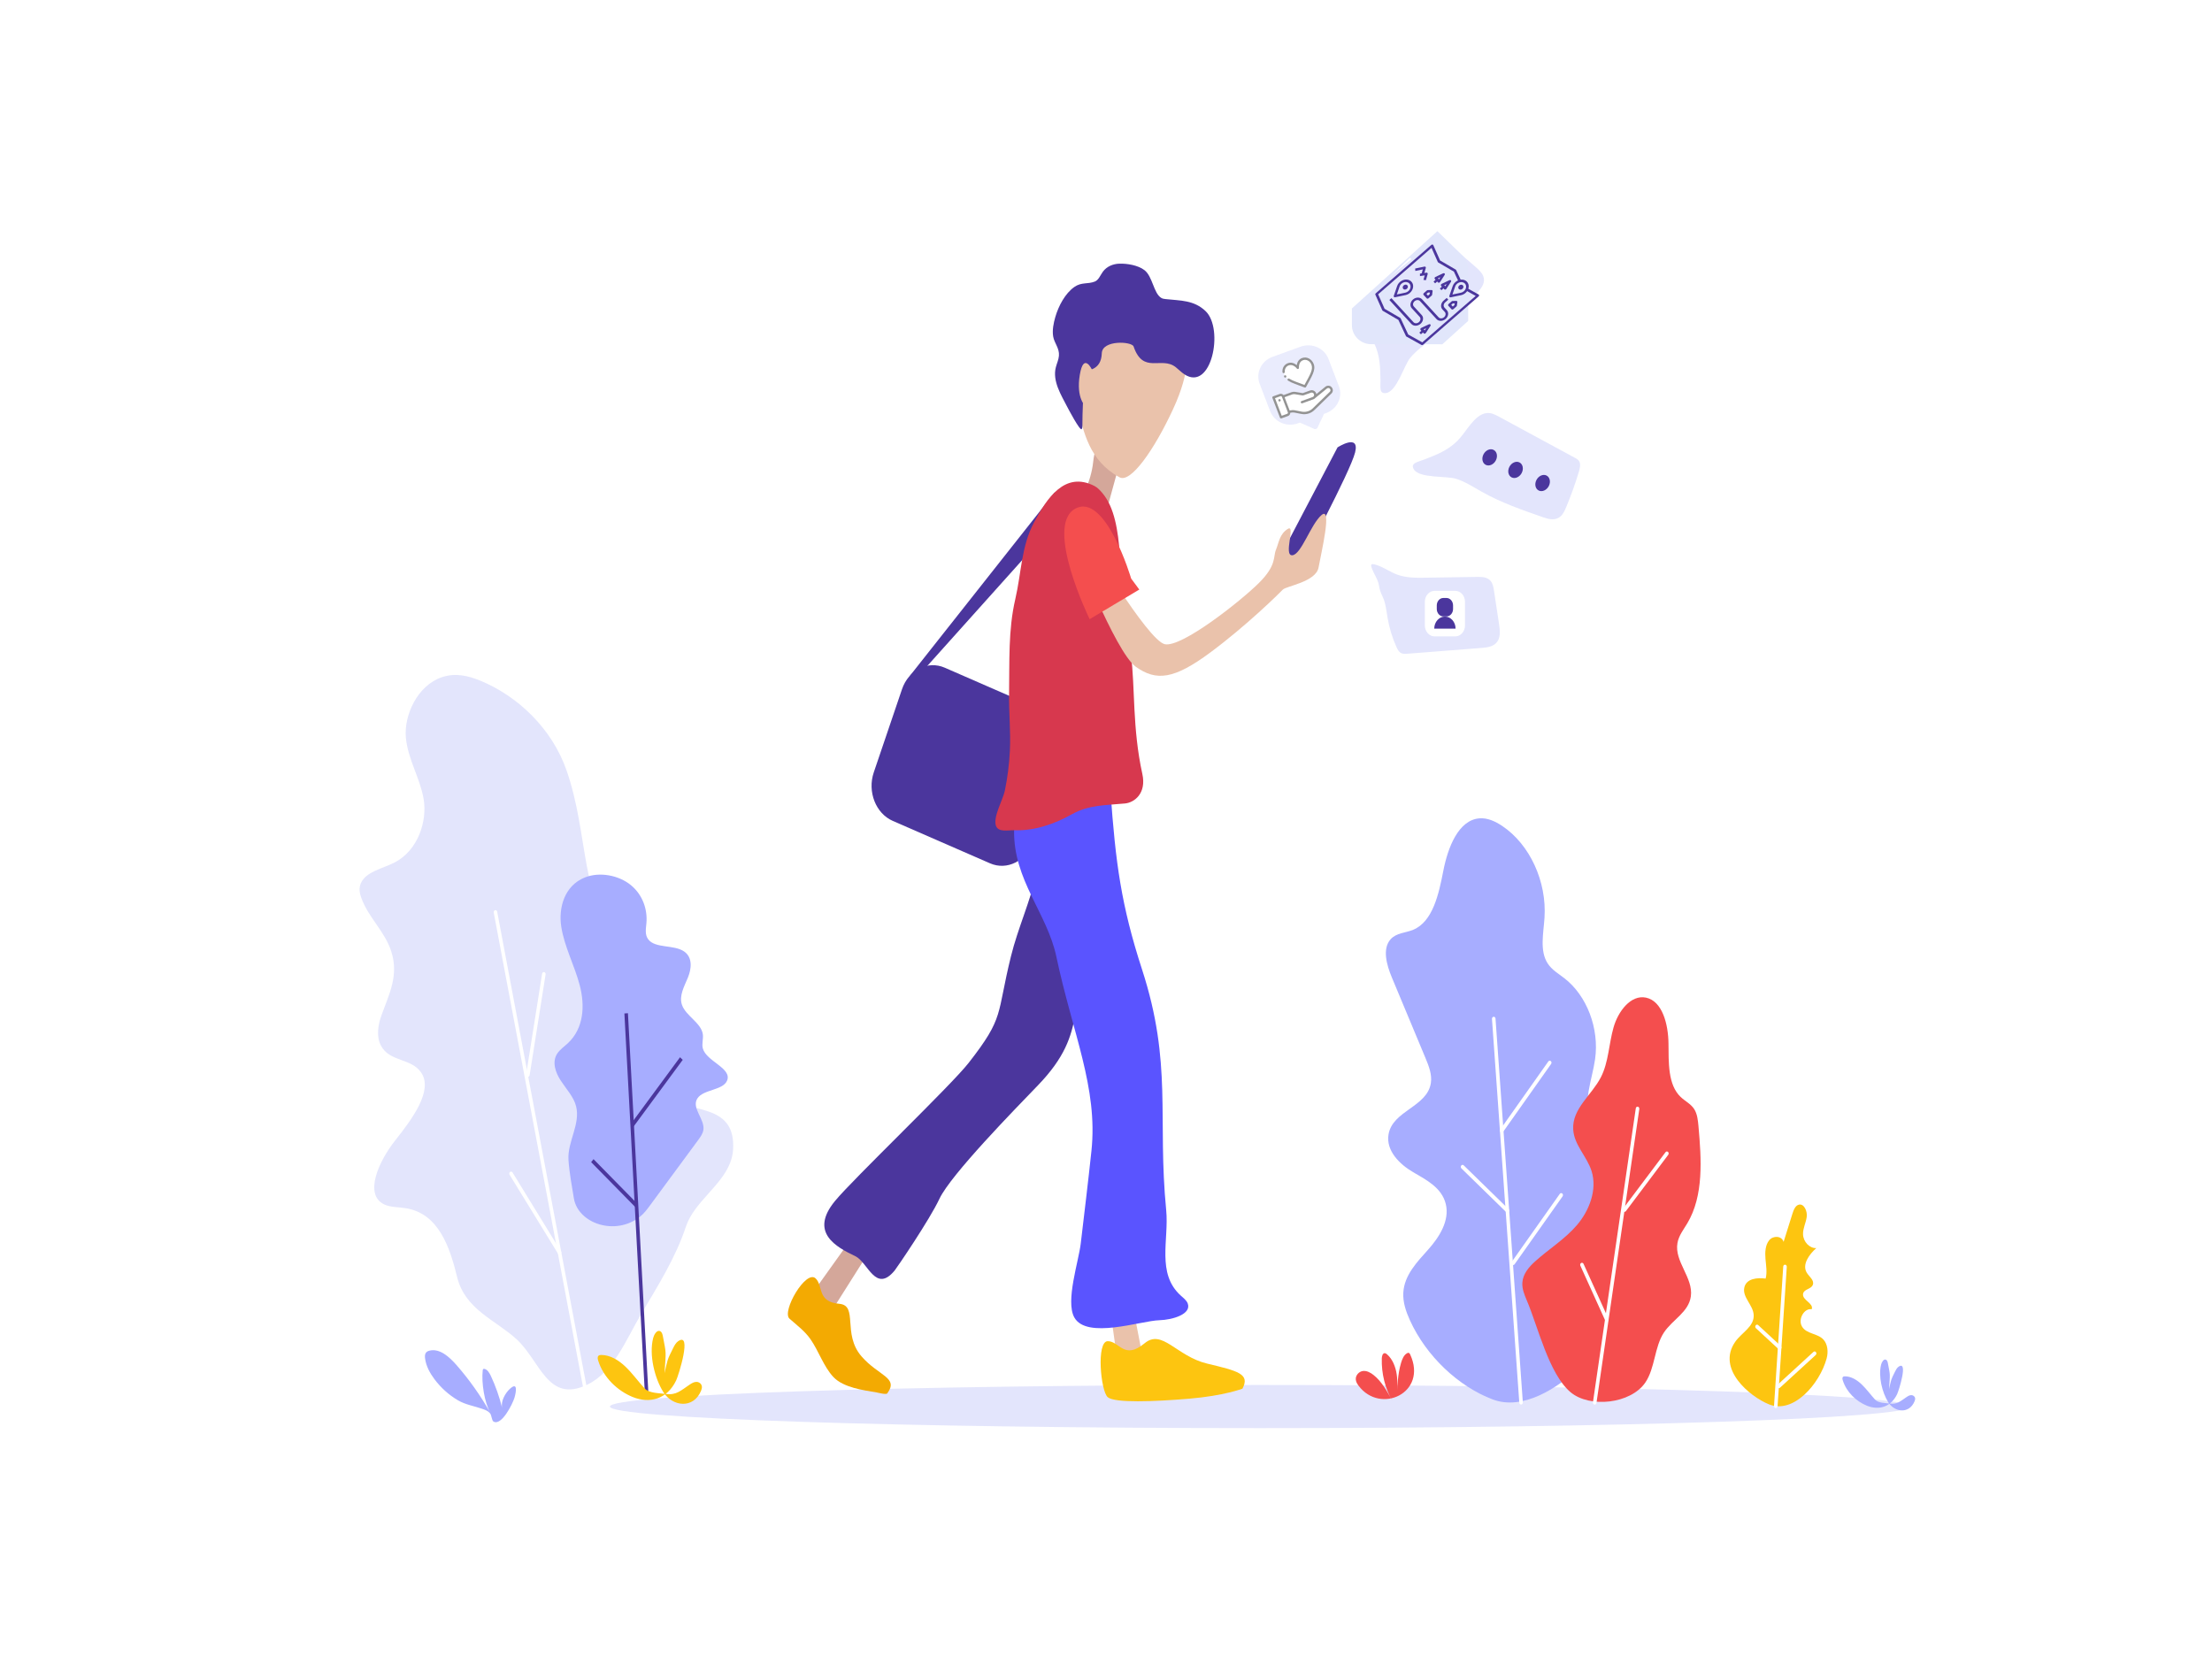 <svg width="987" height="746" viewBox="0 0 987 746" fill="none" xmlns="http://www.w3.org/2000/svg">
<path d="M325.746 519.048C326.497 517.142 326.987 515.121 327.111 512.953C328.256 493.294 310.089 496.485 299.334 490.755C289.289 485.402 288.866 472.988 288.149 462.039C287.196 447.381 286.333 437.002 277.427 425.285C258.414 400.267 262.898 372.939 252.825 343.885C246.316 325.115 230.986 310.565 214.162 303.709C209.176 301.676 203.372 300.141 197.258 302.187C186.142 305.903 180.174 319.365 181.105 329.208C182.036 339.044 187.405 347.057 189.035 356.65C190.665 366.243 186.689 379.469 175.972 384.956C170.597 387.706 163.344 388.94 161.037 394.121C160.005 396.436 160.496 398.725 161.218 400.714C164.41 409.54 171.816 415.756 174.63 424.729C177.947 435.307 173.762 443.365 170.236 453.035C168.657 457.377 167.845 462.577 169.971 466.612C173.897 474.05 183.474 472.067 187.963 478.712C193.305 486.623 184.106 499.164 176.446 508.809C168.787 518.453 162.414 533.092 171.348 537.46C174.128 538.822 177.772 538.662 181.037 539.187C195.713 541.527 200.704 556.544 203.987 569.974C207.529 584.453 221.274 589.166 230.563 597.73C241.037 607.38 244.382 626.311 261.877 618.022C273.857 612.35 279.306 597.883 286.091 586.41C293.524 573.837 301.437 561.411 306.158 547.13C309.836 536.513 321.669 529.415 325.746 519.048Z" fill="#E3E5FC"/>
<path d="M260.93 619.749C260.563 619.749 260.236 619.461 260.157 619.039L220.298 407.25C220.208 406.764 220.479 406.285 220.907 406.182C221.336 406.074 221.754 406.387 221.849 406.873L261.708 618.662C261.799 619.148 261.528 619.627 261.099 619.73C261.043 619.743 260.986 619.749 260.93 619.749Z" fill="white"/>
<path d="M235.538 480.612C235.493 480.612 235.442 480.605 235.397 480.599C234.968 480.509 234.681 480.042 234.76 479.556L241.889 434.539C241.968 434.053 242.379 433.734 242.808 433.817C243.237 433.906 243.524 434.373 243.445 434.859L236.316 479.876C236.249 480.305 235.916 480.612 235.538 480.612Z" fill="white"/>
<path d="M249.678 559.933C249.43 559.933 249.182 559.799 249.029 559.55L227.388 524.273C227.14 523.863 227.224 523.307 227.585 523.019C227.946 522.738 228.437 522.834 228.691 523.243L250.332 558.52C250.58 558.929 250.496 559.486 250.135 559.773C249.988 559.882 249.83 559.933 249.678 559.933Z" fill="white"/>
<path d="M562.255 637.33C722.479 637.33 852.367 633.021 852.367 627.705C852.367 622.389 722.479 618.08 562.255 618.08C402.03 618.08 272.143 622.389 272.143 627.705C272.143 633.021 402.03 637.33 562.255 637.33Z" fill="#E3E5FC"/>
<path d="M629.079 589.135C627.347 585.31 625.909 581.121 626.163 576.83C626.625 569.034 632.316 563.182 637.223 557.695C642.13 552.208 646.953 544.789 645.097 537.262C643.315 530.029 636.36 526.498 630.472 523.064C624.584 519.63 618.284 513.529 619.581 506.167C621.442 495.622 636.783 493.978 638.447 483.387C639.051 479.556 637.539 475.745 636.073 472.221C631.059 460.204 626.045 448.187 621.03 436.17C618.735 430.67 616.676 423.386 620.517 419.139C623.106 416.281 627.173 416.345 630.562 414.938C639.361 411.279 642 398.962 644.02 388.582C646.039 378.209 650.743 365.975 660.088 365.207C663.687 364.913 667.206 366.531 670.314 368.616C682.638 376.885 690.241 393.436 689.158 409.629C688.695 416.562 686.947 424.3 690.557 429.922C692.435 432.845 695.413 434.527 698.041 436.567C708.103 444.363 713.664 459.014 711.735 472.656C710.421 481.967 706.044 491.88 709.902 500.233C714.223 509.576 726.591 511.169 730.692 520.634C734.07 528.423 730.229 537.684 725.796 544.764C721.363 551.843 715.999 559.191 716.191 567.87C716.287 572.359 717.911 576.632 718.34 581.096C719.44 592.479 712.7 603.025 704.877 610.271C694.775 619.634 679.451 629.566 666.118 624.552C650.856 618.815 636.4 605.302 629.079 589.135Z" fill="#A7ADFF"/>
<path d="M678.707 626.803C678.3 626.803 677.951 626.445 677.917 625.978L665.723 454.723C665.689 454.231 666.016 453.796 666.45 453.757C666.936 453.738 667.268 454.084 667.302 454.582L679.496 625.838C679.53 626.33 679.203 626.765 678.769 626.803C678.752 626.803 678.729 626.803 678.707 626.803Z" fill="white"/>
<path d="M670.071 505.464C669.897 505.464 669.722 505.4 669.575 505.266C669.231 504.959 669.18 504.39 669.451 504.006L690.872 473.692C691.149 473.302 691.645 473.244 691.989 473.551C692.333 473.858 692.384 474.427 692.113 474.811L670.692 505.125C670.534 505.349 670.303 505.464 670.071 505.464Z" fill="white"/>
<path d="M675.187 564.557C675.012 564.557 674.837 564.493 674.691 564.359C674.347 564.052 674.296 563.483 674.567 563.099L695.988 532.785C696.264 532.395 696.761 532.337 697.105 532.644C697.449 532.951 697.5 533.52 697.229 533.904L675.808 564.218C675.65 564.442 675.418 564.557 675.187 564.557Z" fill="white"/>
<path d="M672.61 541.176C672.423 541.176 672.243 541.105 672.091 540.958L652.079 521.42C651.747 521.094 651.713 520.531 651.995 520.154C652.282 519.777 652.779 519.732 653.112 520.058L673.123 539.596C673.455 539.922 673.489 540.485 673.207 540.862C673.055 541.067 672.835 541.176 672.61 541.176Z" fill="white"/>
<path d="M681.262 580.341C680.19 577.821 679.09 575.154 679.282 572.366C679.553 568.471 682.243 565.395 684.939 562.958C691.07 557.414 698.126 553.141 703.602 546.772C709.079 540.402 712.812 530.962 710.156 522.597C708.063 516.01 702.344 510.99 701.966 503.999C701.459 494.745 710.212 488.753 714.324 480.74C717.748 474.069 717.872 465.928 719.947 458.58C722.023 451.231 727.719 443.832 734.414 445.213C741.78 446.729 744.392 457.173 744.482 465.666C744.572 474.159 744.166 484.02 749.874 489.514C751.848 491.413 754.42 492.584 755.948 494.956C757.336 497.118 757.618 499.919 757.86 502.58C759.191 517.391 760.24 533.591 752.886 545.921C751.205 548.741 749.067 551.402 748.481 554.747C747.037 563.016 755.638 570.243 754.459 578.569C753.455 585.63 746.247 588.923 742.463 594.647C738.165 601.145 738.532 610.514 734.172 616.954C727.674 626.554 709.225 628.511 700.709 621.239C691.058 612.989 686.276 592.102 681.262 580.341Z" fill="#F44E4E"/>
<path d="M711.56 626.854C711.521 626.854 711.476 626.848 711.431 626.842C711.002 626.758 710.709 626.298 710.776 625.805L729.891 494.63C729.959 494.144 730.331 493.799 730.805 493.888C731.233 493.972 731.527 494.432 731.459 494.925L712.344 626.1C712.277 626.541 711.938 626.854 711.56 626.854Z" fill="white"/>
<path d="M724.871 540.818C724.691 540.818 724.504 540.747 724.358 540.607C724.025 540.28 723.986 539.718 724.268 539.34L743.168 514.187C743.45 513.81 743.952 513.765 744.284 514.085C744.617 514.405 744.657 514.974 744.375 515.351L725.475 540.504C725.317 540.709 725.091 540.818 724.871 540.818Z" fill="white"/>
<path d="M716.958 589.806C716.67 589.806 716.394 589.627 716.253 589.32L705.164 564.851C704.967 564.41 705.119 563.866 705.508 563.643C705.903 563.412 706.371 563.591 706.58 564.033L717.669 588.501C717.866 588.943 717.714 589.486 717.324 589.71C717.206 589.774 717.082 589.806 716.958 589.806Z" fill="white"/>
<path d="M774.228 598.855C777.093 594.705 782.801 592.064 782.496 586.807C782.237 582.343 777.364 578.947 778.317 574.604C779.219 570.518 784.143 570.108 787.838 570.601C788.565 567.774 788.018 564.768 787.764 561.839C787.51 558.91 787.657 555.648 789.422 553.487C791.188 551.325 795.023 551.44 795.847 554.229C797.155 550.04 798.464 545.857 799.778 541.668C800.314 539.948 801.098 537.978 802.671 537.607C804.967 537.064 806.518 540.491 806.157 543.12C805.796 545.748 804.437 548.185 804.521 550.845C804.628 554.222 807.465 557.164 810.443 556.991C807.381 559.697 803.997 564.218 806.134 567.889C807.212 569.737 809.614 571.272 808.904 573.332C808.198 575.385 804.944 575.199 804.544 577.361C804.002 580.239 809.4 581.575 808.385 584.287C805.057 583.692 802.18 588.7 804.008 591.91C806.016 595.44 810.94 594.916 813.619 597.819C815.542 599.904 815.841 603.371 815.051 606.249C811.949 617.568 800.274 631.171 789.321 626.726C780.618 623.183 765.897 610.911 774.228 598.855Z" fill="#FDC510"/>
<path d="M792.367 628.402C792.35 628.402 792.327 628.402 792.305 628.402C791.87 628.364 791.543 627.935 791.571 627.436L795.683 565.229C795.711 564.736 796.038 564.372 796.535 564.397C796.969 564.436 797.296 564.864 797.268 565.363L793.156 627.571C793.128 628.038 792.778 628.402 792.367 628.402Z" fill="white"/>
<path d="M794.093 602.283C793.918 602.283 793.737 602.219 793.591 602.079L783.5 592.754C783.162 592.441 783.111 591.878 783.388 591.488C783.664 591.104 784.166 591.047 784.504 591.36L794.595 600.685C794.933 600.998 794.984 601.561 794.707 601.951C794.549 602.168 794.324 602.283 794.093 602.283Z" fill="white"/>
<path d="M793.737 619.5C793.506 619.5 793.275 619.385 793.122 619.167C792.846 618.783 792.903 618.214 793.241 617.901L809.18 603.307C809.518 603 810.015 603.057 810.297 603.441C810.573 603.825 810.517 604.394 810.178 604.707L794.239 619.301C794.087 619.436 793.912 619.5 793.737 619.5Z" fill="white"/>
<path d="M257.05 493.69C255.995 489.527 252.695 486.041 250.242 482.294C247.794 478.552 246.198 473.865 248.674 470.136C249.83 468.403 251.725 467.105 253.321 465.621C260.608 458.848 261.015 448.673 258.708 439.809C256.401 430.945 251.815 422.51 250.428 413.511C249.148 405.178 251.799 395.272 260.936 391.601C267.642 388.908 276.215 390.661 281.5 395.01C286.784 399.365 288.978 405.85 288.431 412.002C288.211 414.464 287.653 417.157 289.266 419.235C292.447 423.348 300.738 421.486 305.261 424.62C309.131 427.3 308.567 432.339 306.937 436.292C305.307 440.238 302.926 444.376 304.28 448.398C305.955 453.361 312.904 456.463 313.609 461.585C313.897 463.683 313.051 465.838 313.609 467.898C315.171 473.698 326.835 476.717 324.398 482.313C322.509 486.655 313.863 486.124 311.195 490.179C308.358 494.483 314.624 499.459 313.84 504.319C313.575 505.976 312.498 507.453 311.449 508.879C304.303 518.581 297.151 528.276 290.005 537.978C288.713 539.73 287.399 541.508 285.617 542.934C274.641 551.728 257.929 546.068 256.063 534.774C255.171 529.395 254.004 523.045 253.654 517.602C253.147 509.531 259.074 501.691 257.05 493.69Z" fill="#A7ADFF"/>
<path d="M280.189 452.17L278.607 452.276L287.838 623.77L289.42 623.664L280.189 452.17Z" fill="#4B369D"/>
<path d="M303.424 471.827L281.461 501.641L282.678 502.793L304.641 472.979L303.424 471.827Z" fill="#4B369D"/>
<path d="M264.83 517.302L263.771 518.639L283.428 538.645L284.486 537.308L264.83 517.302Z" fill="#4B369D"/>
<path d="M193.824 615.458C191.827 612.778 190.112 609.683 189.667 606.217C189.56 605.379 189.548 604.451 189.994 603.774C190.377 603.185 191.032 602.904 191.663 602.757C196.142 601.669 200.344 605.392 203.581 609.069C209.294 615.567 214.393 622.755 218.764 630.474C216.147 625.857 214.771 616.999 215.391 611.569C215.414 611.358 215.453 611.122 215.6 610.988C215.752 610.847 215.967 610.86 216.153 610.898C217.529 611.199 218.398 612.714 219.058 614.121C221.099 618.47 222.882 623.497 224.066 628.377C223.321 625.313 225.527 621.623 227.523 619.794C231.099 616.532 230.338 621.086 229.559 623.759C228.798 626.381 223.744 636.652 220.14 634.356C219.481 633.934 219.317 631.645 218.776 630.903C217.834 629.624 216.519 629.202 215.166 628.728C211.534 627.449 207.749 626.918 204.325 624.91C200.332 622.557 196.728 619.353 193.824 615.458Z" fill="#A7ADFF"/>
<path d="M623.157 623.637C623.614 618.355 623.602 613.456 625.131 608.301C625.644 606.562 626.377 604.707 627.832 603.914C628.109 603.761 628.436 603.658 628.712 603.799C628.955 603.921 629.107 604.196 629.231 604.471C637.15 621.674 615.898 631.35 606.202 618.412C605.605 617.613 605.041 616.699 604.956 615.65C604.804 613.731 606.417 612.075 608.103 611.851C609.79 611.627 611.442 612.497 612.835 613.59C616.524 616.487 618.977 620.951 621.324 625.281C618.052 619.704 616.366 612.957 616.563 606.268C616.592 605.264 616.89 603.978 617.776 603.895C618.199 603.857 618.588 604.132 618.927 604.426C621.341 606.53 622.7 609.9 623.207 613.309C623.715 616.711 623.45 620.197 623.157 623.637Z" fill="#F44E4E"/>
<path d="M294.038 593.931C294.252 593.937 294.466 594.001 294.686 594.136C295.374 594.558 295.628 595.517 295.792 596.387C297.286 604.336 297.247 602.386 296.502 612.817C298.07 606.306 297.45 607.444 300.383 601.567C300.952 600.422 301.584 599.252 302.571 598.568C308.973 594.123 302.774 613.814 301.691 616.072C297.675 624.45 289.864 626.522 282.283 623.439C275.634 620.734 269.283 614.863 266.903 607.182C266.688 606.492 266.531 605.622 266.987 605.097C267.303 604.739 267.794 604.688 268.24 604.682C272.255 604.675 276.017 606.99 279.091 609.919C282.159 612.855 284.703 616.424 287.591 619.583C289.638 621.821 294.156 621.693 296.976 622.077C301.776 622.736 303.671 620.625 307.839 617.843C308.747 617.236 309.74 616.686 310.794 616.699C311.849 616.711 312.966 617.46 313.163 618.636C313.282 619.333 313.067 620.05 312.797 620.696C309.384 628.869 300.084 627.769 295.983 621.246C292.075 615.023 289.554 604.662 291.426 597.199C291.804 595.69 292.853 593.905 294.038 593.931Z" fill="#FDC510"/>
<path d="M841.176 606.722C841.323 606.728 841.475 606.766 841.628 606.862C842.107 607.157 842.282 607.828 842.395 608.436C843.438 613.987 843.41 612.625 842.891 619.903C843.985 615.355 843.551 616.155 845.598 612.049C845.993 611.25 846.439 610.431 847.127 609.951C851.594 606.85 847.268 620.587 846.512 622.167C843.709 628.012 838.255 629.464 832.97 627.308C828.328 625.422 823.895 621.322 822.237 615.963C822.084 615.477 821.977 614.876 822.299 614.505C822.519 614.255 822.863 614.217 823.173 614.217C825.976 614.211 828.605 615.829 830.742 617.875C832.88 619.922 834.656 622.416 836.676 624.622C838.103 626.183 841.255 626.093 843.224 626.362C846.574 626.822 847.894 625.345 850.804 623.407C851.436 622.985 852.13 622.595 852.868 622.608C853.602 622.614 854.38 623.139 854.521 623.957C854.606 624.443 854.453 624.942 854.267 625.39C851.887 631.095 845.395 630.327 842.536 625.774C839.806 621.431 838.052 614.198 839.355 608.992C839.62 607.95 840.353 606.703 841.176 606.722Z" fill="#A7ADFF"/>
<path d="M406 301.593L470.805 219.54L461.646 243.785L409.813 301.593H406Z" fill="#4B369D"/>
<path d="M441.759 385.282L398.346 366.339C390.772 363.033 386.959 353.299 389.875 344.71L402.475 307.579C405.391 298.99 413.975 294.666 421.55 297.973L464.962 316.916C472.537 320.222 476.35 329.956 473.434 338.545L460.833 375.676C457.918 384.265 449.339 388.589 441.759 385.282Z" fill="#4B369D"/>
<path d="M571.217 248.466L596.812 199.657C596.812 199.657 606.795 193.204 604.657 201.889C602.52 210.574 579.931 252.668 579.931 252.668L571.217 248.466Z" fill="#4B369D"/>
<path d="M498.832 209.378L491.207 237.146L469.87 240.056C469.87 240.056 485.894 224.03 487.772 206.193C489.656 188.363 498.832 209.378 498.832 209.378Z" fill="#D4A79A"/>
<path d="M529.079 156.763C529.079 156.763 531.894 164.342 523.4 182.652C514.911 200.962 504.483 215.69 499.564 213.023C485.96 205.656 483.501 192.731 480.732 181.443C477.342 167.603 496.028 141.6 496.028 141.6L509.017 137.897L529.079 156.763Z" fill="#EAC2AB"/>
<path d="M484.353 165.295C484.353 165.295 482.977 176.563 482.96 190.185C482.96 190.697 482.92 191.119 482.633 191.509C481.922 192.462 476.569 182.293 476.169 181.507C473.541 176.378 469.525 170.11 471.115 163.9C471.561 162.167 472.362 160.536 472.503 158.746C472.762 155.369 470.467 153.227 469.937 150.195C469.44 147.381 470.106 144.171 470.873 141.51C472.334 136.458 475.3 130.926 479.373 128.067C482.582 125.816 485.3 126.916 488.51 125.65C490.202 124.985 490.963 122.823 492.102 121.256C493.857 118.851 496.71 117.751 499.463 117.668C502.858 117.56 507.759 118.327 510.653 120.553C514.336 123.386 514.702 130.875 518.182 132.966C518.78 133.324 519.468 133.407 520.14 133.478C526.631 134.194 532.79 133.861 537.991 138.901C546.203 146.857 540.574 174.996 528.459 167.034C527.071 166.12 525.892 164.853 524.567 163.824C518.194 158.854 510.1 167.181 505.808 154.614C505.041 152.37 491.792 151.57 491.617 157.703C491.397 165.71 484.353 165.295 484.353 165.295Z" fill="#4B369D"/>
<path d="M487.303 165.109C487.303 165.109 483.535 156.827 481.804 167.316C480.072 177.804 484.364 181.302 484.364 181.302L487.303 165.109Z" fill="#EAC2AB"/>
<path d="M391.11 553.384L371.776 583.961L362.097 577.68L383.941 547.136C383.941 547.143 389.661 549.707 391.11 553.384Z" fill="#D4A79A"/>
<path d="M395.887 621.84C395.402 622.493 391.685 621.502 391.121 621.406C385.301 620.427 376.31 619.257 371.86 614.524C367.529 609.913 365.318 602.955 361.668 597.692C359.097 593.989 355.515 591.367 352.261 588.476C348.674 585.285 359.638 566.361 363.953 570.543C367.444 573.933 364.472 580.987 374.494 581.85C383.078 582.592 375.729 595.306 384.398 605.296C392.058 614.134 401.172 614.722 395.887 621.84Z" fill="#F3AA02"/>
<path d="M451.11 426.699C444.55 453.22 448.363 453.655 432.21 474.344C424.33 484.436 380.698 526.108 372.577 535.97C360.992 550.033 373.073 556.499 381.668 560.618C387.292 563.31 390.648 577.322 399.192 567.007C400.038 565.99 414.748 544.457 419.164 535.023C424.218 524.222 453.202 494.675 463.191 484.289C486.97 459.571 474.951 447.695 489.502 415.334C495.041 403.01 493.811 389.893 495.453 375.721C496.457 367.049 484.787 326.458 468.555 333.633C458.453 338.104 462.311 361.338 462.74 370.503C463.039 376.84 463.845 383.831 462.458 389.964C459.61 402.55 454.212 414.17 451.11 426.699Z" fill="#4B369D"/>
<path d="M502.373 566.955L509.711 604.81L498.803 608.89L493.214 568.874C493.219 568.88 498.888 565.676 502.373 566.955Z" fill="#EAC2AB"/>
<path d="M554.381 619.73C554.381 619.73 546.22 622.889 530.574 624.207C514.928 625.524 497.466 626.183 494.296 623.548C491.121 620.913 489.079 598.536 494.296 598.536C499.514 598.536 501.538 607.093 510.737 599.457C518.617 592.914 524.911 605.251 538.628 608.538C552.345 611.825 557.895 613.143 554.381 619.73Z" fill="#FDC510"/>
<path d="M529.965 581.697C529.44 580.309 528.064 579.273 526.868 578.192C515.943 568.318 521.646 553.327 520.36 540.095C516.349 498.87 523.253 474.753 509.581 432.64C500.275 403.982 497.765 385.071 495.515 353.235C494.731 342.184 514.037 327.903 499.311 331.062C492.334 332.559 485.447 332.265 478.493 330.883C474.832 330.154 478.566 328.805 474.832 330.154C462.114 334.759 452.65 360.577 452.492 370.522C452.136 392.816 467.229 407.449 471.352 426.948C478.594 461.195 489.976 485.421 487.004 513.599C485.549 527.406 483.857 541.176 482.232 554.958C481.285 562.997 475.357 580.61 479.333 587.887C484.793 597.877 509.119 589.41 517.246 589.186C523.355 589.013 531.747 586.41 529.965 581.697Z" fill="#5A54FF"/>
<path d="M502.232 278.288C498.543 261.315 502.548 232.766 491.995 220.173C490.912 218.881 489.767 217.609 488.335 216.873C475.075 210.101 467.077 222.444 461.375 233.143C455.667 243.855 455.797 255.444 453.011 267.454C449.841 281.108 450.478 295.306 450.253 309.401C450.112 317.984 451.037 326.509 450.608 335.104C450.309 341.103 449.559 347.064 448.352 352.909C447.551 356.797 443.067 364.517 444.376 368.475C445.413 371.609 450.162 370.426 452.497 370.515C461.527 370.854 470.377 367.817 478.408 363.314C485.746 359.202 493.501 359.362 501.967 358.569C506.169 358.172 511.617 354.067 509.717 345.407C505.21 324.885 506.524 306.907 504.663 292.415C504.054 287.734 503.253 282.995 502.232 278.288Z" fill="#D7384E"/>
<path d="M478.701 242.109C478.701 242.109 497.579 290.951 506.761 297.532C515.943 304.112 523.896 303.172 540.083 291.155C556.276 279.138 570.833 264.787 572.373 263.15C573.913 261.513 587.19 259.722 588.351 253.224C589.513 246.727 594.561 225.705 589.699 229.83C584.838 233.955 580.647 247.565 576.597 247.801C572.548 248.038 578.284 233.744 574.601 236.047C570.918 238.349 570.658 242.135 569.333 245.352C568.007 248.569 569.756 252.195 561.707 260.189C553.659 268.183 527.336 289.051 519.762 287.497C512.187 285.937 484.437 239.654 483.304 236.11C482.164 232.574 478.701 242.109 478.701 242.109Z" fill="#EAC2AB"/>
<path d="M504.719 258.187C504.719 258.187 493.247 219.252 479.609 227.099C465.972 234.947 486.203 276.318 486.203 276.318L508.357 263.105L504.719 258.187Z" fill="#F44E4E"/>
<g opacity="0.75" clip-path="url(#clip0)">
<g filter="url(#filter0_d)">
<path d="M592.755 156.168L597.408 168.329C599.255 173.156 596.703 178.538 591.71 180.348L590.795 180.68L587.851 186.885C587.736 187.128 587.525 187.332 587.245 187.433C586.986 187.527 586.716 187.521 586.478 187.433L586.369 187.385L586.365 187.383L580.021 184.586L579.104 184.919C574.113 186.728 568.568 184.283 566.721 179.456L562.068 167.294C560.222 162.468 562.773 157.086 567.767 155.276L580.369 150.706C585.363 148.895 590.909 151.341 592.755 156.168Z" fill="#E3E5FC"/>
<path d="M586.524 173.239L591.687 169.019C592.237 168.555 593.077 168.5 593.63 168.985C594.38 169.642 594.341 170.682 593.712 171.251L586.154 178.59C585.54 179.202 584.8 179.671 583.982 179.968C582.945 180.344 581.818 180.429 580.722 180.213L577.585 179.597C576.861 179.455 575.826 179.603 575.133 179.826C575.132 179.825 572.502 172.951 572.502 172.951L576.359 171.552C576.861 171.37 577.405 171.321 577.937 171.411L581.07 171.936C581.247 171.966 581.428 171.95 581.596 171.889L584.751 170.745C585.558 170.453 586.464 170.875 586.776 171.688C586.986 172.238 586.871 172.825 586.524 173.239Z" fill="white"/>
<path d="M581.183 156.27C583.054 155.592 584.95 156.707 585.668 158.582C586.617 161.063 584.93 163.566 582.304 168.44C577.301 166.525 574.012 165.762 573.02 163.168C572.302 161.293 572.987 159.242 574.859 158.563C577.262 157.692 579.077 160.178 579.077 160.178C579.077 160.178 578.779 157.142 581.183 156.27Z" fill="white"/>
<path d="M572.502 172.951L575.133 179.826C575.338 180.367 575.07 180.963 574.533 181.158L571.61 182.218L568.229 173.382L571.152 172.322C571.691 172.127 572.295 172.408 572.502 172.951Z" fill="white"/>
<path d="M570.741 174.148C570.472 174.245 570.338 174.545 570.442 174.816C570.546 175.086 570.848 175.227 571.117 175.13C571.386 175.032 571.52 174.733 571.416 174.462C571.313 174.191 571.01 174.05 570.741 174.148Z" fill="#6F6F6F"/>
<path d="M591.348 168.615L587.364 171.871C587.341 171.75 587.308 171.629 587.263 171.511C586.848 170.429 585.637 169.865 584.563 170.254L581.408 171.398C581.324 171.429 581.233 171.437 581.145 171.422L578.013 170.896C577.393 170.792 576.756 170.849 576.171 171.061L572.718 172.313C572.298 171.815 571.6 171.601 570.964 171.831L568.041 172.891C567.772 172.989 567.638 173.287 567.742 173.558L571.122 182.394C571.226 182.666 571.528 182.806 571.797 182.709L574.72 181.649C575.341 181.424 575.723 180.838 575.723 180.209C576.301 180.079 577.002 180.012 577.495 180.109L580.633 180.725C581.821 180.959 583.044 180.867 584.17 180.458C585.062 180.135 585.854 179.633 586.525 178.966L594.074 171.635C594.924 170.858 594.955 169.46 593.969 168.596C593.244 167.96 592.118 167.968 591.348 168.615ZM574.645 180.002C574.747 180.272 574.613 180.57 574.345 180.667L571.909 181.55L568.904 173.696L571.34 172.813C571.609 172.716 571.911 172.856 572.015 173.127L574.645 180.002ZM593.357 170.861C593.352 170.865 593.348 170.869 593.344 170.873C593.344 170.873 585.783 178.215 585.782 178.217C585.216 178.78 584.547 179.204 583.794 179.477C582.845 179.821 581.814 179.899 580.812 179.701L577.675 179.085C577.003 178.953 576.145 179.035 575.447 179.197L573.177 173.265L576.547 172.043C576.965 171.891 577.419 171.851 577.862 171.925L580.994 172.451C581.26 172.496 581.533 172.471 581.784 172.38L584.938 171.236C585.476 171.042 586.081 171.323 586.288 171.865C586.495 172.404 586.227 173.005 585.69 173.2L580.737 174.996C580.468 175.093 580.334 175.392 580.438 175.663C580.541 175.934 580.844 176.075 581.113 175.977L586.065 174.181C586.385 174.066 586.669 173.872 586.89 173.62C586.89 173.62 592.027 169.422 592.029 169.421C592.405 169.104 592.959 169.083 593.291 169.374C593.788 169.809 593.773 170.484 593.357 170.861Z" fill="#6F6F6F"/>
<path d="M582.127 168.927C582.25 168.974 582.378 168.973 582.492 168.931C582.606 168.89 582.705 168.809 582.766 168.696C585.412 163.783 587.199 161.135 586.155 158.405C585.329 156.246 583.127 155.006 580.995 155.779C579.595 156.287 578.834 157.489 578.611 158.959C577.456 157.991 576.073 157.564 574.671 158.072C573.039 158.664 572.083 160.224 572.234 162.047C572.258 162.335 572.51 162.554 572.797 162.536C573.085 162.519 573.298 162.272 573.274 161.984C573.162 160.635 573.858 159.485 575.047 159.054C576.436 158.55 577.887 159.44 578.658 160.479C578.797 160.671 579.046 160.748 579.265 160.669C579.484 160.589 579.619 160.373 579.597 160.139C579.594 160.112 579.361 157.49 581.371 156.761C582.895 156.208 584.533 157.067 585.18 158.759C586.016 160.942 584.5 163.285 582.056 167.792C579.088 166.671 576.796 165.955 575.281 164.991C575.035 164.835 574.714 164.904 574.563 165.146C574.412 165.388 574.489 165.711 574.734 165.868C576.442 166.954 578.907 167.694 582.127 168.927Z" fill="#6F6F6F"/>
<path d="M573.271 163.504C573.002 163.602 572.868 163.901 572.971 164.172C573.075 164.443 573.378 164.584 573.647 164.486C573.915 164.389 574.05 164.09 573.946 163.819C573.842 163.548 573.54 163.407 573.271 163.504Z" fill="#6F6F6F"/>
</g>
</g>
<g clip-path="url(#clip1)">
<path d="M614.269 252.159C617.427 253.188 620.253 255.241 623.372 256.412C627.433 257.927 631.804 257.876 636.079 257.812C643.778 257.697 651.471 257.576 659.17 257.461C661.324 257.429 663.761 257.531 665.194 259.347C666.13 260.537 666.406 262.2 666.643 263.773C667.388 268.672 668.132 273.564 668.871 278.463C669.266 281.059 669.604 283.969 668.256 286.118C666.745 288.529 663.789 288.945 661.189 289.15C650.117 290.013 639.052 290.883 627.98 291.746C626.936 291.829 625.82 291.893 624.912 291.305C624.077 290.761 623.564 289.757 623.124 288.785C621.268 284.686 619.926 280.292 619.147 275.77C618.589 272.522 618.296 269.119 616.897 266.216C614.714 261.694 616.006 261.49 613.936 257.493C610.93 251.679 611.178 251.148 614.269 252.159Z" fill="#E3E5FC"/>
<path d="M649.367 284.001H640.089C637.715 284.001 635.769 281.795 635.769 279.102V268.582C635.769 265.89 637.715 263.683 640.089 263.683H649.367C651.742 263.683 653.688 265.89 653.688 268.582V279.102C653.688 281.795 651.742 284.001 649.367 284.001Z" fill="white"/>
<path d="M645.431 275.099H644.021C642.413 275.099 641.093 273.609 641.093 271.78V270.181C641.093 268.358 642.408 266.862 644.021 266.862H645.431C647.038 266.862 648.358 268.352 648.358 270.181V271.78C648.358 273.609 647.038 275.099 645.431 275.099Z" fill="#4B369D"/>
<path d="M644.726 275.157C642.109 275.157 639.965 277.587 639.965 280.554H649.48C649.486 277.587 647.343 275.157 644.726 275.157Z" fill="#4B369D"/>
</g>
<g clip-path="url(#clip2)">
<path d="M663.329 184.343C665.362 184.102 667.157 185.042 668.849 185.961C680.17 192.091 691.49 198.221 702.807 204.357C703.509 204.736 704.229 205.139 704.647 205.862C705.401 207.162 704.938 209.067 704.431 210.736C702.841 216.002 700.969 221.215 698.833 226.331C698.2 227.839 697.489 229.425 696.282 230.48C694.013 232.452 691.095 231.734 688.707 230.906C679.293 227.631 669.844 224.338 661.201 219.483C657.45 217.374 653.822 214.964 649.684 213.663C645.468 212.34 633.355 213.494 630.878 209.498C629.085 206.606 632.754 206.163 635.604 205.039C640.897 202.962 645.869 201.128 650.34 196.7C654.259 192.808 657.817 184.988 663.329 184.343Z" fill="#E3E5FC"/>
<path d="M662.977 207.467C664.503 208.206 666.509 207.303 667.457 205.448C668.406 203.594 667.937 201.491 666.411 200.751C664.885 200.011 662.879 200.915 661.931 202.769C660.982 204.624 661.451 206.727 662.977 207.467Z" fill="#4B369D"/>
<path d="M674.525 213.064C676.052 213.804 678.058 212.9 679.006 211.045C679.954 209.191 679.486 207.088 677.96 206.348C676.434 205.608 674.428 206.512 673.479 208.367C672.531 210.221 672.999 212.324 674.525 213.064Z" fill="#4B369D"/>
<path d="M686.605 218.918C688.131 219.658 690.137 218.754 691.085 216.9C692.034 215.045 691.565 212.942 690.039 212.202C688.513 211.463 686.507 212.367 685.558 214.221C684.61 216.075 685.078 218.178 686.605 218.918Z" fill="#4B369D"/>
</g>
<path d="M702.767 146.986C703.063 146.986 703.302 146.711 703.302 146.372C703.302 146.032 703.063 145.758 702.767 145.758C702.472 145.758 702.233 146.032 702.233 146.372C702.233 146.711 702.472 146.986 702.767 146.986Z" fill="white"/>
<g clip-path="url(#clip3)">
<path d="M605.851 136.956C606.336 135.019 607.872 133.714 609.352 132.497C619.235 124.344 629.118 116.191 639.005 108.044C639.616 107.538 640.257 107.023 641.1 106.898C642.615 106.669 644.283 107.763 645.709 108.813C650.211 112.117 654.562 115.66 658.726 119.41C659.954 120.518 661.228 121.724 661.816 123.196C662.912 125.958 661.194 128.363 659.556 130.247C653.09 137.669 646.594 145.117 638.88 151.28C635.531 153.954 631.936 156.41 629.227 159.722C626.469 163.096 623.308 174.538 618.594 175.386C615.182 176 616.049 172.502 615.974 169.509C615.843 163.955 615.832 158.779 613.151 153.145C610.792 148.203 604.528 142.205 605.851 136.956Z" fill="#E3E5FC"/>
<g clip-path="url(#clip4)">
<path d="M884.878 -96.985C882.706 -98.578 879.896 -99.086 877.293 -98.365L786.532 -73.195L791.295 -57.001L871.045 -79.117L871.486 357.979L759.036 389.164L631.615 355.965C630.145 355.584 628.615 355.583 627.154 355.96L499.8 388.915L387.287 357.516L386.846 -79.58L496.903 -48.872C498.416 -48.442 500.007 -48.44 501.511 -48.826L628.943 -81.797L704.549 -62.092L708.994 -78.361L631.156 -98.64C629.685 -99.02 628.155 -99.022 626.694 -98.644L499.341 -65.691L380.559 -98.839C377.955 -99.566 375.146 -99.064 372.977 -97.474C370.808 -95.885 369.54 -93.403 369.543 -90.759L370.002 363.848C370.005 367.603 372.568 370.913 376.279 371.952L497.362 405.742C498.876 406.165 500.466 406.174 501.971 405.78L629.402 372.808L756.9 406.024C757.635 406.21 758.379 406.311 759.132 406.312C759.936 406.313 760.731 406.204 761.5 405.995L882.516 372.436C886.233 371.404 888.789 368.098 888.785 364.344L888.327 -90.264C888.324 -92.907 887.05 -95.392 884.878 -96.985Z" fill="#E1E6FB"/>
<path d="M810.713 111.71L784.774 111.685C770.473 111.671 758.824 100.329 758.81 86.404L758.784 61.148L741.491 61.132L741.517 86.388C741.54 109.598 760.953 128.5 784.791 128.523L810.73 128.547C825.031 128.561 836.681 139.904 836.695 153.828C836.709 167.752 825.082 179.073 810.781 179.059L629.207 178.886C605.369 178.863 585.994 197.727 586.017 220.938C586.041 244.148 605.453 263.05 629.292 263.073L715.756 263.155C730.057 263.169 741.706 274.512 741.72 288.436C741.734 302.36 730.108 313.681 715.807 313.667L473.708 313.436L473.725 330.273L715.824 330.504C739.661 330.527 759.037 311.663 759.013 288.452C758.99 265.242 739.577 246.34 715.739 246.317L629.275 246.234C614.974 246.221 603.324 234.878 603.31 220.953C603.296 207.029 614.923 195.709 629.224 195.722L810.798 195.896C834.636 195.919 854.012 177.054 853.988 153.844C853.964 130.635 834.551 111.733 810.713 111.71Z" fill="#E1E6FB"/>
<path d="M652.546 114.025L635.236 97.171C631.852 93.876 626.387 93.87 623.01 97.159L605.734 113.98C604.11 115.553 603.205 117.699 603.207 119.93L603.232 145.186C603.237 149.833 607.115 153.608 611.887 153.613L646.472 153.646C651.254 153.65 655.115 149.882 655.11 145.236L655.085 119.98C655.084 117.748 654.174 115.6 652.546 114.025ZM637.81 136.8L620.517 136.783L620.504 123.431L629.141 115.021L637.796 123.448L637.809 136.8L637.81 136.8Z" fill="#E1E6FB"/>
</g>
</g>
<g clip-path="url(#clip5)">
<path d="M659.984 131.82C659.982 131.648 659.895 131.5 659.75 131.419L654.68 128.595L653.991 129.573L658.446 132.054L634.633 152.782L628.352 149.283L624.971 142.072C624.931 141.989 624.869 141.921 624.789 141.874L617.804 137.799L614.933 131.333L638.746 110.605L641.555 116.93C641.593 117.017 641.658 117.088 641.74 117.136L648.729 121.213L650.735 125.493L651.803 124.919L649.738 120.513C649.699 120.43 649.636 120.362 649.556 120.315L642.571 116.241L639.54 109.414C639.473 109.264 639.331 109.164 639.156 109.143C638.981 109.122 638.794 109.184 638.65 109.309L613.883 130.868C613.679 131.046 613.602 131.316 613.697 131.529L616.787 138.489C616.826 138.576 616.89 138.647 616.973 138.695L623.962 142.772L627.345 149.988C627.365 150.029 627.39 150.067 627.42 150.1C627.453 150.136 627.491 150.166 627.534 150.19L634.294 153.955C634.502 154.071 634.786 154.027 634.991 153.849L659.758 132.291C659.902 132.165 659.985 131.991 659.984 131.82Z" fill="#4B369D"/>
<path d="M629.796 125.728C629.353 125.245 628.755 124.926 628.066 124.804C627.139 124.639 626.143 124.845 625.263 125.381C624.383 125.919 623.725 126.724 623.409 127.647L621.91 132.018C621.848 132.2 621.882 132.387 621.999 132.515C622.117 132.643 622.303 132.696 622.496 132.656L627.125 131.693C627.851 131.543 628.54 131.198 629.118 130.695C630.723 129.297 631.028 127.069 629.796 125.728ZM627.049 130.613L623.285 131.396L624.503 127.841C624.72 127.208 625.17 126.657 625.773 126.289C626.376 125.921 627.058 125.781 627.694 125.893C628.166 125.977 628.576 126.196 628.879 126.526C629.723 127.445 629.514 128.971 628.414 129.929C628.019 130.273 627.547 130.509 627.049 130.613Z" fill="#4B369D"/>
<path d="M626.127 128.921C626.516 129.345 627.241 129.33 627.748 128.889C628.255 128.448 628.35 127.748 627.962 127.325C627.573 126.901 626.847 126.916 626.341 127.357C625.834 127.798 625.738 128.498 626.127 128.921Z" fill="#4B369D"/>
<path d="M654.588 125.762C654.145 125.28 653.546 124.961 652.858 124.839C650.942 124.5 648.853 125.774 648.201 127.681L646.703 132.053C646.64 132.235 646.673 132.421 646.791 132.549C646.908 132.677 647.095 132.731 647.288 132.69L651.917 131.728C652.643 131.578 653.332 131.233 653.91 130.73C655.515 129.332 655.82 127.103 654.588 125.762ZM651.841 130.647L648.077 131.43L649.295 127.875C649.742 126.569 651.173 125.696 652.486 125.928C652.957 126.012 653.367 126.23 653.67 126.561C654.514 127.48 654.306 129.006 653.206 129.963C652.811 130.307 652.339 130.544 651.841 130.647Z" fill="#4B369D"/>
<path d="M650.919 128.956C651.307 129.379 652.033 129.365 652.54 128.924C653.046 128.483 653.142 127.782 652.753 127.359C652.365 126.936 651.639 126.951 651.132 127.392C650.626 127.833 650.53 128.533 650.919 128.956Z" fill="#4B369D"/>
<path d="M645.584 138.424L644.529 137.275C643.947 136.642 644.091 135.589 644.849 134.929L646.225 133.731L645.522 132.965L644.146 134.162C642.881 135.263 642.642 137.018 643.612 138.074L644.667 139.223C645.249 139.856 645.105 140.909 644.346 141.57C643.588 142.23 642.497 142.252 641.915 141.618L634.527 133.575C633.558 132.519 631.74 132.555 630.475 133.656C629.211 134.756 628.971 136.511 629.941 137.567L633.459 141.397C634.041 142.031 633.897 143.084 633.138 143.744C632.38 144.404 631.289 144.426 630.707 143.793L620.857 133.068L619.939 133.866L629.79 144.591C630.759 145.647 632.577 145.611 633.842 144.51C635.106 143.409 635.346 141.655 634.376 140.599L630.858 136.769C630.276 136.135 630.42 135.082 631.179 134.422C631.937 133.761 633.028 133.74 633.61 134.373L640.998 142.417C641.968 143.473 643.785 143.436 645.05 142.336C646.314 141.235 646.554 139.48 645.584 138.424Z" fill="#4B369D"/>
<path d="M650.071 136.384L650.285 134.82C650.327 134.514 650.104 134.272 649.788 134.278L648.167 134.311C648.015 134.313 647.861 134.375 647.739 134.481L646.363 135.678C646.11 135.899 646.062 136.249 646.257 136.461L647.664 137.993C647.858 138.205 648.221 138.197 648.474 137.976L649.85 136.779C649.972 136.673 650.052 136.531 650.071 136.384ZM648.229 136.811L647.526 136.045L648.253 135.412L649.063 135.396L648.957 136.178L648.229 136.811L648.229 136.811Z" fill="#4B369D"/>
<path d="M645.372 128.924L647.421 125.762C647.561 125.547 647.552 125.291 647.401 125.126C647.249 124.961 646.989 124.925 646.754 125.035L643.298 126.664C643.122 126.747 642.987 126.9 642.933 127.077C642.879 127.254 642.915 127.431 643.028 127.554L644.435 129.086C644.548 129.209 644.725 129.263 644.911 129.231C645.097 129.199 645.269 129.085 645.372 128.924ZM644.434 127.287L645.492 126.788L644.865 127.756L644.434 127.287Z" fill="#4B369D"/>
<path d="M644.542 128.304L643.839 127.538L642.463 128.735L643.166 129.501L644.542 128.304Z" fill="#4B369D"/>
<path d="M636.217 148.61L638.266 145.448C638.406 145.233 638.397 144.977 638.246 144.812C638.094 144.647 637.834 144.611 637.598 144.722L634.143 146.351C633.967 146.433 633.831 146.587 633.778 146.763C633.724 146.94 633.76 147.117 633.873 147.24L635.28 148.772C635.393 148.895 635.57 148.949 635.756 148.917C635.941 148.885 636.114 148.771 636.217 148.61ZM635.279 146.973L636.337 146.474L635.709 147.442L635.279 146.973Z" fill="#4B369D"/>
<path d="M635.387 147.99L634.683 147.224L633.307 148.421L634.011 149.187L635.387 147.99Z" fill="#4B369D"/>
<path d="M637.039 122.291C637.137 121.945 636.84 121.621 636.476 121.678L633.586 122.126L633.598 123.218L635.718 122.889L635.146 124.903L636.259 125.037L637.039 122.291Z" fill="#4B369D"/>
<path d="M636.197 119.577C636.247 119.399 636.206 119.218 636.089 119.101C635.971 118.98 635.789 118.931 635.602 118.97L631.443 119.834L631.519 120.914L634.863 120.22L634.305 122.189L635.418 122.323L636.197 119.577Z" fill="#4B369D"/>
<path d="M639.014 131.535L639.228 129.97C639.27 129.664 639.048 129.422 638.731 129.428L637.11 129.461C636.958 129.464 636.804 129.525 636.682 129.631L635.307 130.829C635.053 131.049 635.005 131.399 635.2 131.611L636.607 133.143C636.801 133.355 637.164 133.347 637.417 133.127L638.793 131.929C638.915 131.823 638.995 131.681 639.014 131.535ZM637.172 131.961L636.469 131.195L637.196 130.562L638.007 130.546L637.9 131.328L637.172 131.961L637.172 131.961Z" fill="#4B369D"/>
<path d="M642.558 125.86L644.607 122.698C644.746 122.483 644.738 122.227 644.586 122.062C644.435 121.897 644.175 121.86 643.939 121.971L640.484 123.6C640.308 123.683 640.173 123.836 640.119 124.013C640.065 124.189 640.101 124.367 640.214 124.49L641.621 126.022C641.734 126.145 641.911 126.199 642.096 126.167C642.282 126.134 642.454 126.021 642.558 125.86ZM641.619 124.222L642.677 123.723L642.05 124.692L641.619 124.222Z" fill="#4B369D"/>
<path d="M641.728 125.239L641.024 124.473L639.648 125.671L640.352 126.437L641.728 125.239Z" fill="#4B369D"/>
</g>
<defs>
<filter id="filter0_d" x="557.467" y="150.109" width="44.542" height="45.393" filterUnits="userSpaceOnUse" color-interpolation-filters="sRGB">
<feFlood flood-opacity="0" result="BackgroundImageFix"/>
<feColorMatrix in="SourceAlpha" type="matrix" values="0 0 0 0 0 0 0 0 0 0 0 0 0 0 0 0 0 0 127 0"/>
<feOffset dy="4"/>
<feGaussianBlur stdDeviation="2"/>
<feColorMatrix type="matrix" values="0 0 0 0 0 0 0 0 0 0 0 0 0 0 0 0 0 0 0.48 0"/>
<feBlend mode="normal" in2="BackgroundImageFix" result="effect1_dropShadow"/>
<feBlend mode="normal" in="SourceGraphic" in2="effect1_dropShadow" result="shape"/>
</filter>
<clipPath id="clip0">
<rect width="36.737" height="40.864" fill="white" transform="matrix(0.94 -0.341 0.357 0.934 556.806 159.25)"/>
</clipPath>
<clipPath id="clip1">
<rect width="57.772" height="40.727" fill="white" transform="translate(611.59 251.455)"/>
</clipPath>
<clipPath id="clip2">
<rect width="70.393" height="38.681" fill="white" transform="matrix(0.9 0.436 -0.455 0.89 646.391 174.763)"/>
</clipPath>
<clipPath id="clip3">
<rect width="69.899" height="38.959" fill="white" transform="matrix(0.742 -0.671 0.69 0.723 590.672 149.011)"/>
</clipPath>
<clipPath id="clip4">
<rect width="512" height="512" fill="white" transform="matrix(1.013 0.001 0.001 0.987 369.533 -99.178)"/>
</clipPath>
<clipPath id="clip5">
<rect width="31.204" height="36.484" fill="white" transform="matrix(0.676 0.737 -0.754 0.657 639.109 108.909)"/>
</clipPath>
</defs>
</svg>

